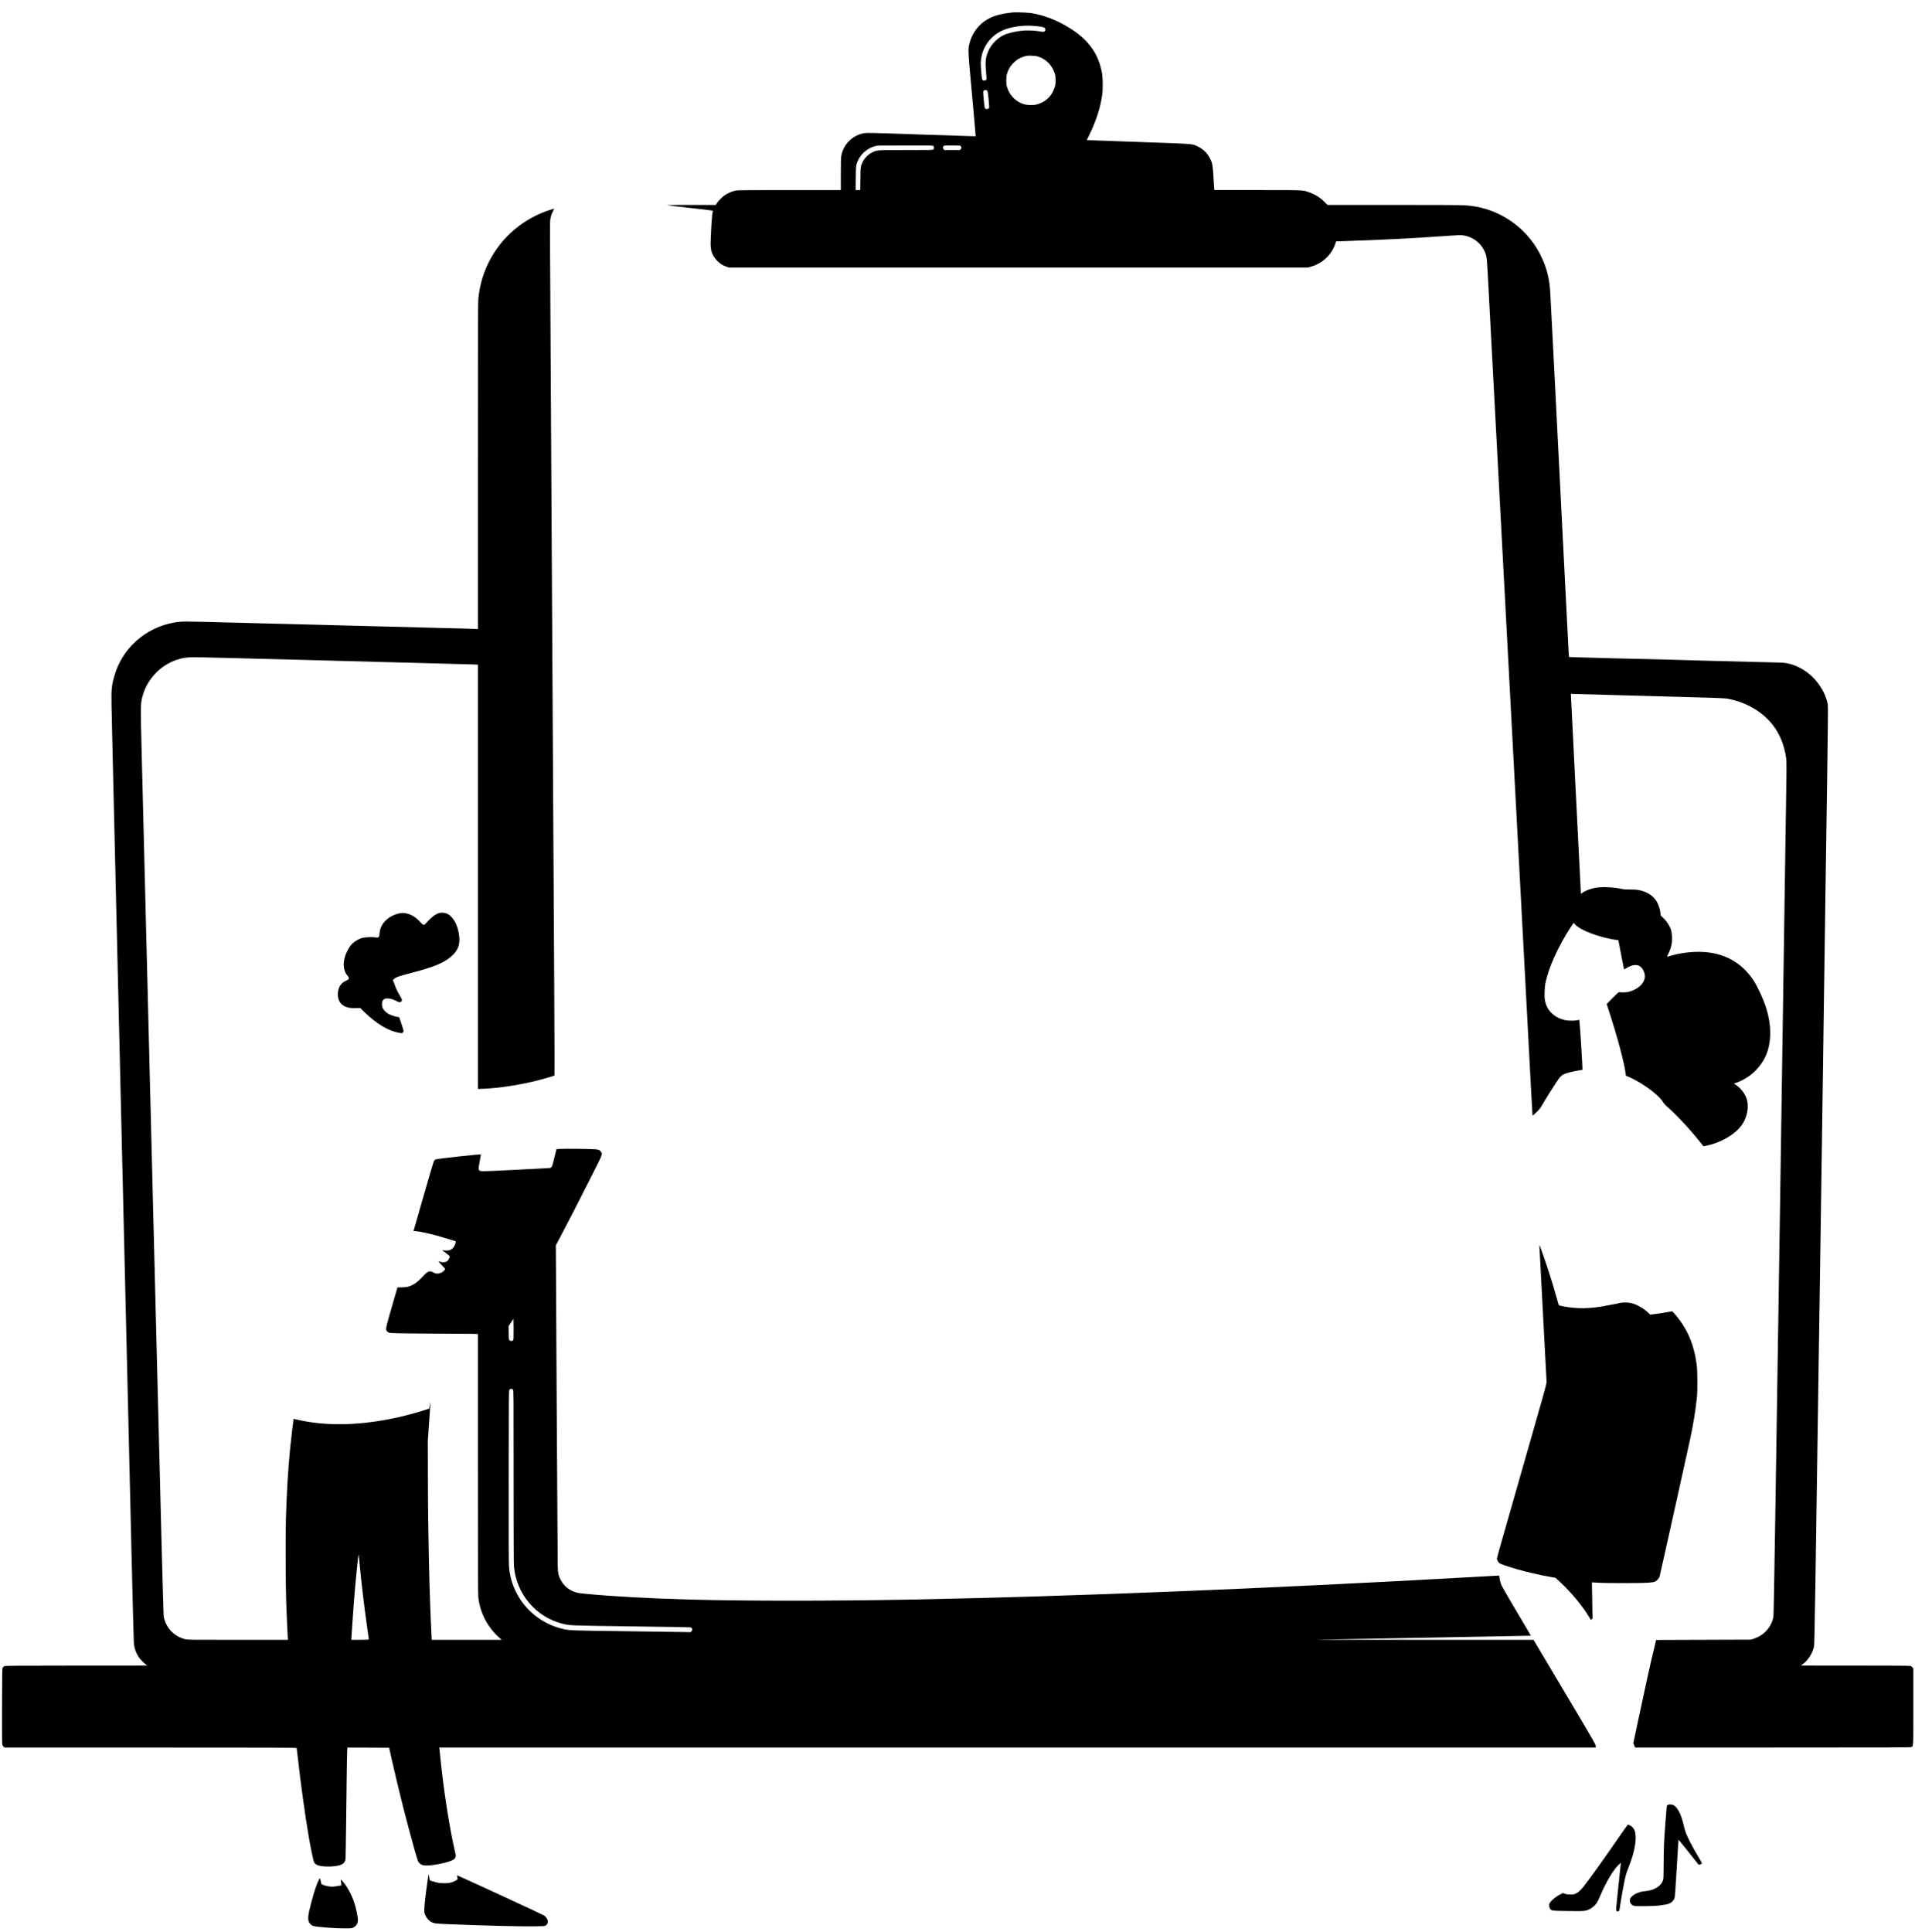 <?xml version="1.0" standalone="no"?>
<!DOCTYPE svg PUBLIC "-//W3C//DTD SVG 20010904//EN"
 "http://www.w3.org/TR/2001/REC-SVG-20010904/DTD/svg10.dtd">
<svg version="1.0" xmlns="http://www.w3.org/2000/svg"
 width="5794pt" height="5846pt" viewBox="0 0 5794 5846"
 preserveAspectRatio="xMidYMid meet">
<g transform="translate(0,5846) scale(0.1,-0.1)"
fill="#000000" stroke="none">
<path d="M30640 58084 c-241 -27 -361 -50 -515 -99 -397 -125 -687 -430 -791
-832 -50 -192 -50 -200 77 -1576 62 -680 111 -1238 108 -1240 -2 -2 -690 20
-1529 49 -1758 61 -1783 62 -1898 34 -327 -78 -579 -346 -637 -675 -12 -70
-15 -180 -15 -561 l0 -474 -1548 0 c-1038 0 -1568 -3 -1608 -11 -131 -23 -261
-77 -369 -154 -73 -52 -190 -173 -230 -237 l-30 -48 -744 0 c-409 0 -742 -2
-739 -5 5 -5 335 -45 997 -119 216 -25 395 -47 398 -50 3 -2 -2 -35 -11 -73
-18 -72 -55 -701 -56 -929 0 -224 56 -370 200 -515 94 -94 154 -133 275 -176
l80 -28 8755 0 8755 0 81 22 c362 96 652 369 759 714 l18 56 216 7 c1091 34
2118 86 3111 157 420 30 438 31 532 16 315 -52 565 -263 669 -565 33 -95 38
-157 74 -827 445 -8379 640 -12045 705 -13270 92 -1735 326 -6130 470 -8845
55 -1031 114 -2145 131 -2475 17 -330 33 -610 35 -623 3 -13 9 -22 14 -20 4 2
55 48 112 103 89 86 113 117 172 220 87 153 323 531 437 701 91 136 135 183
216 226 57 31 295 91 448 113 60 9 110 17 112 19 11 10 -74 1370 -92 1482 l-5
31 -63 -14 c-85 -17 -262 -16 -355 3 -166 33 -319 114 -429 226 -104 106 -165
233 -194 402 -15 88 -6 351 15 467 85 460 384 1130 760 1704 l96 145 41 -45
c107 -116 372 -246 714 -350 164 -50 388 -102 504 -116 l96 -12 84 -441 c47
-243 86 -443 88 -445 1 -2 24 10 50 27 184 118 341 139 444 59 86 -67 148
-216 135 -326 -22 -189 -207 -358 -472 -432 -74 -21 -198 -28 -304 -17 -21 3
-56 -29 -202 -177 l-177 -180 75 -230 c255 -783 461 -1556 500 -1879 l7 -59
61 -25 c246 -103 566 -301 786 -484 148 -125 226 -206 277 -291 20 -34 60 -82
87 -106 289 -249 677 -661 997 -1057 l138 -172 76 15 c422 79 855 324 1065
602 198 260 256 630 140 887 -61 135 -174 268 -297 350 l-62 42 77 27 c371
132 686 409 861 760 208 417 214 983 16 1565 -87 258 -256 614 -371 785 -305
455 -739 733 -1276 820 -318 51 -716 32 -1063 -50 -94 -22 -137 -34 -257 -71
-13 -4 -7 16 27 88 92 194 121 329 112 520 -5 133 -26 217 -77 318 -47 92
-125 194 -200 261 -65 58 -70 66 -70 104 -1 116 -65 311 -138 418 -110 158
-303 273 -530 312 -56 10 -146 15 -252 15 -130 -1 -186 3 -264 19 -241 51
-561 66 -756 37 -161 -25 -318 -82 -427 -158 l-43 -29 0 28 c0 15 -68 1353
-150 2973 -83 1619 -150 2968 -150 2997 l0 52 158 -6 c86 -3 1129 -31 2317
-64 2145 -58 2161 -58 2290 -83 556 -107 1046 -399 1354 -805 204 -270 332
-586 388 -960 14 -95 17 -175 15 -451 -1 -184 -88 -5996 -192 -12915 -159
-10533 -192 -12591 -205 -12649 -68 -316 -294 -561 -607 -658 l-73 -23 -1435
-5 -1435 -5 -13 -65 c-8 -36 -38 -164 -68 -286 -96 -397 -239 -1046 -470
-2134 l-135 -635 26 -67 27 -68 4164 0 c3703 0 4168 2 4194 15 63 33 60 -39
60 1223 l0 1149 -23 34 c-13 19 -38 39 -57 46 -27 9 -432 12 -1678 12 l-1644
1 60 45 c165 124 290 322 338 533 15 70 37 1415 173 10787 54 3700 59 4022 66
4485 3 168 7 492 10 720 3 228 7 541 10 695 3 154 7 462 10 685 13 1067 24
1863 30 2180 3 151 7 453 10 670 8 622 24 1743 30 2105 3 182 7 506 10 720 3
215 7 512 10 660 3 149 19 1269 37 2490 24 1707 29 2238 20 2298 -14 94 -68
259 -118 359 -232 466 -631 787 -1102 889 -72 15 -146 22 -287 25 -2011 50
-2937 75 -3010 79 -49 2 -232 7 -405 11 -574 10 -2902 72 -2907 77 -6 7 -9 64
-118 2212 -52 1029 -126 2491 -165 3250 -39 759 -77 1513 -85 1675 -20 407
-24 491 -30 595 -16 289 -10 171 -105 2050 -32 649 -64 1248 -70 1330 -28 377
-123 722 -292 1054 -239 472 -596 853 -1050 1123 -382 226 -787 349 -1243 378
-99 6 -923 10 -2155 10 l-1995 0 -85 85 c-136 139 -301 241 -487 303 -189 64
-139 62 -1560 62 l-1291 0 -6 63 c-3 34 -13 184 -21 332 -21 356 -32 417 -98
550 -86 175 -216 300 -400 385 -152 71 -74 65 -1777 125 -855 30 -1556 54
-1557 55 -1 0 38 82 87 183 204 422 330 818 381 1207 20 146 17 482 -5 615
-94 578 -388 1004 -940 1360 -392 253 -812 419 -1216 480 -99 15 -472 28 -550
19z m725 -415 c151 -16 227 -34 247 -59 20 -25 23 -52 7 -81 -18 -35 -49 -39
-165 -18 -149 26 -380 35 -529 20 -218 -21 -447 -77 -570 -139 -211 -105 -396
-312 -475 -531 -64 -175 -72 -293 -44 -604 12 -133 14 -185 6 -202 -20 -43
-100 -46 -123 -4 -18 35 -51 412 -45 524 26 501 363 907 856 1034 289 74 531
91 835 60z m20 -914 c246 -67 446 -262 525 -510 34 -108 39 -276 11 -385 -72
-285 -277 -491 -561 -561 -109 -28 -277 -23 -385 11 -235 73 -419 254 -497
489 -29 88 -32 107 -32 226 -1 150 17 224 87 360 58 112 190 245 302 302 83
42 150 67 226 83 62 13 253 4 324 -15z m-1514 -1045 c14 -20 22 -72 39 -247
11 -122 20 -231 20 -243 0 -31 -35 -60 -73 -60 -61 0 -68 17 -88 237 -28 296
-28 302 1 325 32 26 78 20 101 -12z m-1629 -1667 c24 -22 24 -77 -2 -103 -20
-20 -33 -20 -822 -20 -900 0 -881 1 -1028 -71 -115 -57 -230 -170 -284 -279
-67 -137 -69 -149 -73 -522 l-5 -338 -69 0 -70 0 4 358 c4 399 6 411 78 559
99 200 289 355 510 412 70 19 115 20 908 20 763 1 836 0 853 -16z m814 9 c15
-10 34 -47 34 -67 0 -9 -11 -27 -25 -40 l-24 -25 -235 0 -235 0 -20 26 c-26
34 -27 68 -1 94 19 19 33 20 258 20 130 0 242 -4 248 -8z"/>
<path d="M16675 52121 c-815 -251 -1493 -819 -1875 -1571 -179 -354 -283 -706
-325 -1104 -13 -128 -15 -719 -15 -5081 l0 -4936 -92 5 c-51 3 -210 8 -353 11
-143 3 -334 7 -425 10 -91 3 -257 7 -370 10 -113 3 -277 7 -365 10 -88 3 -254
7 -370 10 -115 3 -291 7 -390 10 -99 3 -281 7 -405 10 -124 3 -301 7 -395 10
-93 3 -273 7 -400 10 -126 3 -297 8 -380 10 -82 3 -244 7 -360 10 -115 3 -282
7 -370 10 -88 3 -272 7 -410 10 -137 3 -311 8 -385 10 -206 7 -497 14 -780 20
-140 3 -320 7 -400 10 -80 3 -244 7 -365 10 -121 3 -305 7 -410 10 -1555 42
-1535 42 -1773 0 -859 -151 -1564 -780 -1800 -1605 -85 -295 -96 -413 -88
-885 6 -344 26 -1231 41 -1820 9 -349 497 -20967 565 -23885 33 -1405 64
-2607 70 -2671 15 -175 66 -314 165 -454 42 -59 136 -154 205 -207 l35 -27
-2140 -1 c-1630 -1 -2148 -4 -2174 -13 -19 -7 -44 -25 -55 -40 -21 -28 -21
-29 -24 -1165 -2 -784 0 -1148 8 -1174 6 -20 24 -48 41 -62 l31 -26 4414 0
c3523 0 4415 -3 4419 -12 2 -7 18 -137 35 -288 88 -787 211 -1680 321 -2335
60 -358 147 -781 168 -823 41 -80 109 -115 253 -131 253 -28 531 6 626 76 38
28 67 82 76 138 3 22 10 429 16 905 16 1417 30 2382 36 2428 l5 42 631 -2 631
-3 82 -365 c211 -932 455 -1896 686 -2714 50 -177 100 -337 110 -357 19 -39
63 -80 109 -104 87 -45 403 -16 707 65 173 46 249 77 283 116 41 47 46 77 27
164 -9 41 -34 157 -56 257 -146 669 -309 1748 -396 2623 -14 140 -28 270 -31
288 l-5 32 17496 0 17497 0 -4 52 c-3 50 -51 133 -782 1363 -428 721 -850
1430 -938 1578 l-159 267 -3317 1 -3317 2 3275 60 c1801 33 3276 61 3278 62 2
2 -189 326 -424 721 -235 396 -443 753 -461 794 -31 72 -55 164 -68 260 l-6
45 -567 -32 c-6341 -358 -12404 -603 -17162 -693 -2485 -47 -5091 -47 -6790 0
-1227 34 -2271 92 -3095 170 -263 25 -334 41 -443 95 -156 78 -262 183 -342
336 -64 124 -81 204 -86 414 -2 99 -16 2322 -31 4940 l-26 4760 130 245 c201
377 572 1098 934 1816 357 707 353 696 306 764 -39 58 -66 71 -168 81 -127 13
-925 22 -1069 12 l-114 -8 -64 -260 c-69 -287 -77 -303 -148 -311 -21 -2 -493
-27 -1048 -55 -1073 -53 -1048 -53 -1081 -5 -22 30 -19 68 22 277 20 104 34
192 31 194 -14 15 -1330 -130 -1368 -150 -16 -8 -37 -27 -48 -42 -11 -16 -148
-478 -319 -1075 l-300 -1047 56 -6 c228 -23 565 -104 1009 -242 l214 -67 -7
-35 c-4 -20 -15 -56 -26 -80 -58 -132 -163 -183 -328 -158 l-55 8 113 -86 c62
-48 115 -93 117 -100 9 -21 -36 -114 -68 -140 -56 -47 -151 -55 -237 -19 -19
8 -36 13 -38 10 -2 -2 44 -56 103 -120 l107 -117 -30 -37 c-50 -62 -115 -96
-192 -100 -60 -4 -72 -1 -135 32 -122 64 -168 47 -324 -122 -155 -168 -278
-255 -427 -303 -55 -17 -99 -22 -205 -25 l-135 -2 -173 -599 c-189 -656 -193
-674 -141 -729 54 -58 16 -56 858 -65 427 -4 1017 -8 1311 -9 294 0 545 -3
558 -6 l22 -6 0 -3939 c0 -3434 2 -3952 15 -4051 63 -477 292 -899 663 -1221
l42 -37 -1059 0 -1058 0 -7 128 c-65 1266 -107 3106 -109 4822 l-2 1075 37
535 c21 294 40 562 42 595 4 48 0 38 -17 -49 l-22 -109 -100 -34 c-176 -60
-534 -159 -760 -212 -1036 -239 -1985 -289 -2820 -151 -99 17 -234 43 -300 59
-66 16 -121 29 -122 28 -5 -6 -77 -619 -103 -877 -69 -707 -107 -1348 -131
-2215 -13 -476 -7 -1983 10 -2450 17 -453 40 -982 47 -1068 l6 -77 -1513 0
c-1478 0 -1516 1 -1597 20 -333 80 -583 343 -647 681 -13 70 -69 2226 -335
12859 -176 7026 -329 13126 -340 13555 -29 1135 -28 1180 25 1402 123 514 527
957 1030 1128 179 61 274 77 500 82 134 3 1562 -32 3935 -96 2049 -55 3932
-105 4185 -112 253 -6 470 -12 483 -15 l22 -4 0 -6417 0 -6416 173 6 c471 17
1152 124 1677 263 229 60 456 128 466 138 8 8 -8 3269 -62 12291 -40 6754 -73
12573 -73 12930 -1 608 0 655 18 730 21 87 37 128 82 218 16 31 28 57 26 56
-1 0 -42 -13 -92 -28z m-1135 -33876 c0 -302 -1 -316 -20 -335 -25 -25 -71
-26 -101 -1 -24 19 -24 22 -27 226 l-3 207 72 109 c39 60 73 109 75 109 2 0 4
-142 4 -315z m-20 -1825 c20 -20 20 -33 20 -2614 0 -1700 4 -2638 10 -2722 68
-838 651 -1537 1457 -1744 230 -60 201 -59 2122 -84 1714 -22 1773 -23 1791
-42 10 -10 22 -31 25 -46 6 -22 1 -33 -23 -57 l-29 -30 -279 5 c-154 3 -954
14 -1779 25 -1577 20 -1610 21 -1810 69 -622 146 -1142 562 -1421 1135 -118
244 -185 495 -204 771 -7 100 -10 994 -8 2730 3 2523 3 2582 22 2603 25 27 79
28 106 1z m-4635 -5325 c53 -567 133 -1233 225 -1878 28 -192 50 -353 50 -358
0 -5 -111 -9 -266 -9 l-266 0 6 93 c4 50 18 263 32 472 41 621 87 1168 149
1750 26 243 36 299 42 235 2 -19 15 -156 28 -305z"/>
<path d="M13284 30837 c-116 -39 -238 -130 -364 -274 -95 -110 -101 -110 -203
1 -91 100 -177 167 -272 212 -78 37 -184 64 -258 64 -126 0 -305 -64 -430
-154 -171 -122 -260 -276 -275 -473 -6 -76 -10 -88 -32 -104 -22 -17 -32 -18
-95 -8 -92 15 -312 6 -390 -16 -136 -38 -272 -125 -357 -230 -68 -83 -152
-258 -183 -379 -53 -209 -22 -407 84 -528 70 -81 62 -116 -37 -156 -171 -67
-267 -246 -248 -460 14 -153 83 -257 209 -318 91 -44 183 -58 337 -52 l125 5
135 -131 c361 -350 712 -561 1035 -621 67 -13 89 -14 107 -4 53 28 51 46 -28
280 l-67 197 -51 6 c-68 9 -220 61 -276 93 -71 42 -145 118 -171 176 -30 68
-32 168 -3 217 35 60 66 75 152 74 84 -1 169 -27 293 -90 62 -31 68 -32 95
-18 60 31 59 69 -5 171 -72 117 -138 252 -172 356 -17 51 -35 96 -40 101 -32
34 23 88 137 136 43 17 224 70 403 115 717 184 1042 324 1267 549 163 163 217
335 184 592 -38 305 -179 561 -357 649 -69 34 -182 43 -249 22z"/>
<path d="M46577 20748 c2 -29 51 -946 108 -2038 57 -1092 106 -2012 108 -2045
4 -55 -20 -147 -284 -1070 -738 -2588 -882 -3090 -1045 -3656 -96 -333 -174
-617 -174 -631 0 -39 47 -121 83 -146 36 -24 275 -105 502 -171 311 -89 727
-186 1030 -238 l159 -28 122 -112 c348 -320 701 -747 903 -1090 l43 -72 24 17
c13 9 25 22 27 27 2 6 -2 253 -9 550 -7 296 -12 541 -10 543 2 2 80 -3 172
-10 222 -17 1315 -17 1537 0 132 10 165 16 206 36 63 32 118 97 136 161 17 58
854 3825 920 4140 106 500 164 863 207 1275 20 191 17 799 -5 966 -58 453
-176 815 -375 1152 -78 132 -221 326 -309 419 l-58 63 -191 -34 c-105 -19
-255 -42 -333 -51 l-144 -17 -56 55 c-126 124 -335 245 -496 289 -117 31 -300
31 -410 -1 -44 -13 -109 -27 -145 -31 -36 -5 -130 -22 -210 -39 -477 -99 -900
-106 -1330 -20 -58 11 -108 24 -112 28 -5 4 -33 97 -63 206 -73 262 -186 636
-276 910 -67 208 -232 674 -248 703 -4 8 -6 -10 -4 -40z"/>
<path d="M50463 3855 c-21 -9 -33 -21 -33 -33 0 -11 -4 -64 -10 -118 -5 -55
-19 -216 -30 -359 -45 -589 -53 -769 -55 -1245 -2 -425 -4 -480 -20 -525 -65
-184 -271 -309 -546 -330 -211 -16 -415 -127 -450 -242 -25 -85 32 -179 122
-203 64 -18 636 -7 789 14 255 36 315 57 384 137 19 23 42 63 51 88 11 34 28
275 65 891 27 465 51 853 52 864 2 12 104 -108 303 -359 165 -208 303 -383
306 -388 8 -11 64 6 92 27 17 13 12 26 -90 198 -199 333 -338 603 -396 765
-15 40 -38 125 -53 190 -75 338 -192 567 -319 624 -48 22 -118 24 -162 4z"/>
<path d="M49030 2948 c-488 -708 -935 -1333 -1114 -1558 -105 -131 -156 -177
-242 -217 -53 -25 -70 -28 -164 -28 -82 1 -118 6 -163 22 l-58 22 -89 -45
c-135 -68 -273 -185 -318 -271 -19 -35 -14 -104 11 -147 43 -75 36 -74 547
-82 507 -7 529 -5 659 59 76 37 171 122 216 192 18 28 63 122 100 210 187 442
425 831 593 971 l34 27 -6 -44 c-4 -24 -38 -347 -76 -718 -66 -633 -70 -675
-54 -692 20 -23 57 -25 77 -5 12 13 31 106 42 211 7 67 86 511 120 670 46 224
61 274 139 467 189 473 255 905 167 1103 -27 60 -79 115 -136 141 -27 13 -54
24 -60 24 -5 0 -107 -141 -225 -312z"/>
<path d="M12967 1750 c-10 -35 -62 -402 -86 -605 -37 -303 -49 -466 -41 -529
16 -111 94 -230 192 -292 88 -56 125 -61 548 -78 1105 -45 2120 -70 2580 -65
296 4 317 5 350 24 49 30 78 99 62 153 -17 55 -61 117 -107 150 -37 27 -2634
1226 -2641 1219 -2 -1 4 -29 12 -61 18 -68 19 -66 -81 -116 -100 -50 -174 -64
-320 -64 -100 0 -152 6 -225 24 -82 19 -197 56 -209 66 -2 2 -9 47 -15 101 -9
68 -15 90 -19 73z"/>
<path d="M9617 1523 c-84 -199 -160 -452 -248 -818 -65 -274 -60 -372 24 -456
59 -59 93 -69 316 -89 315 -29 517 -40 734 -40 190 0 200 1 246 25 78 39 128
109 138 194 11 96 -52 403 -126 611 -79 220 -219 468 -340 600 l-50 55 4 -47
c3 -27 7 -68 10 -92 l4 -45 -47 -10 c-26 -6 -93 -16 -148 -23 -85 -10 -116 -9
-195 4 -52 8 -121 26 -154 39 -59 23 -60 25 -72 74 -6 28 -14 67 -18 88 -3 21
-12 37 -20 37 -7 0 -32 -46 -58 -107z"/>
</g>
</svg>
